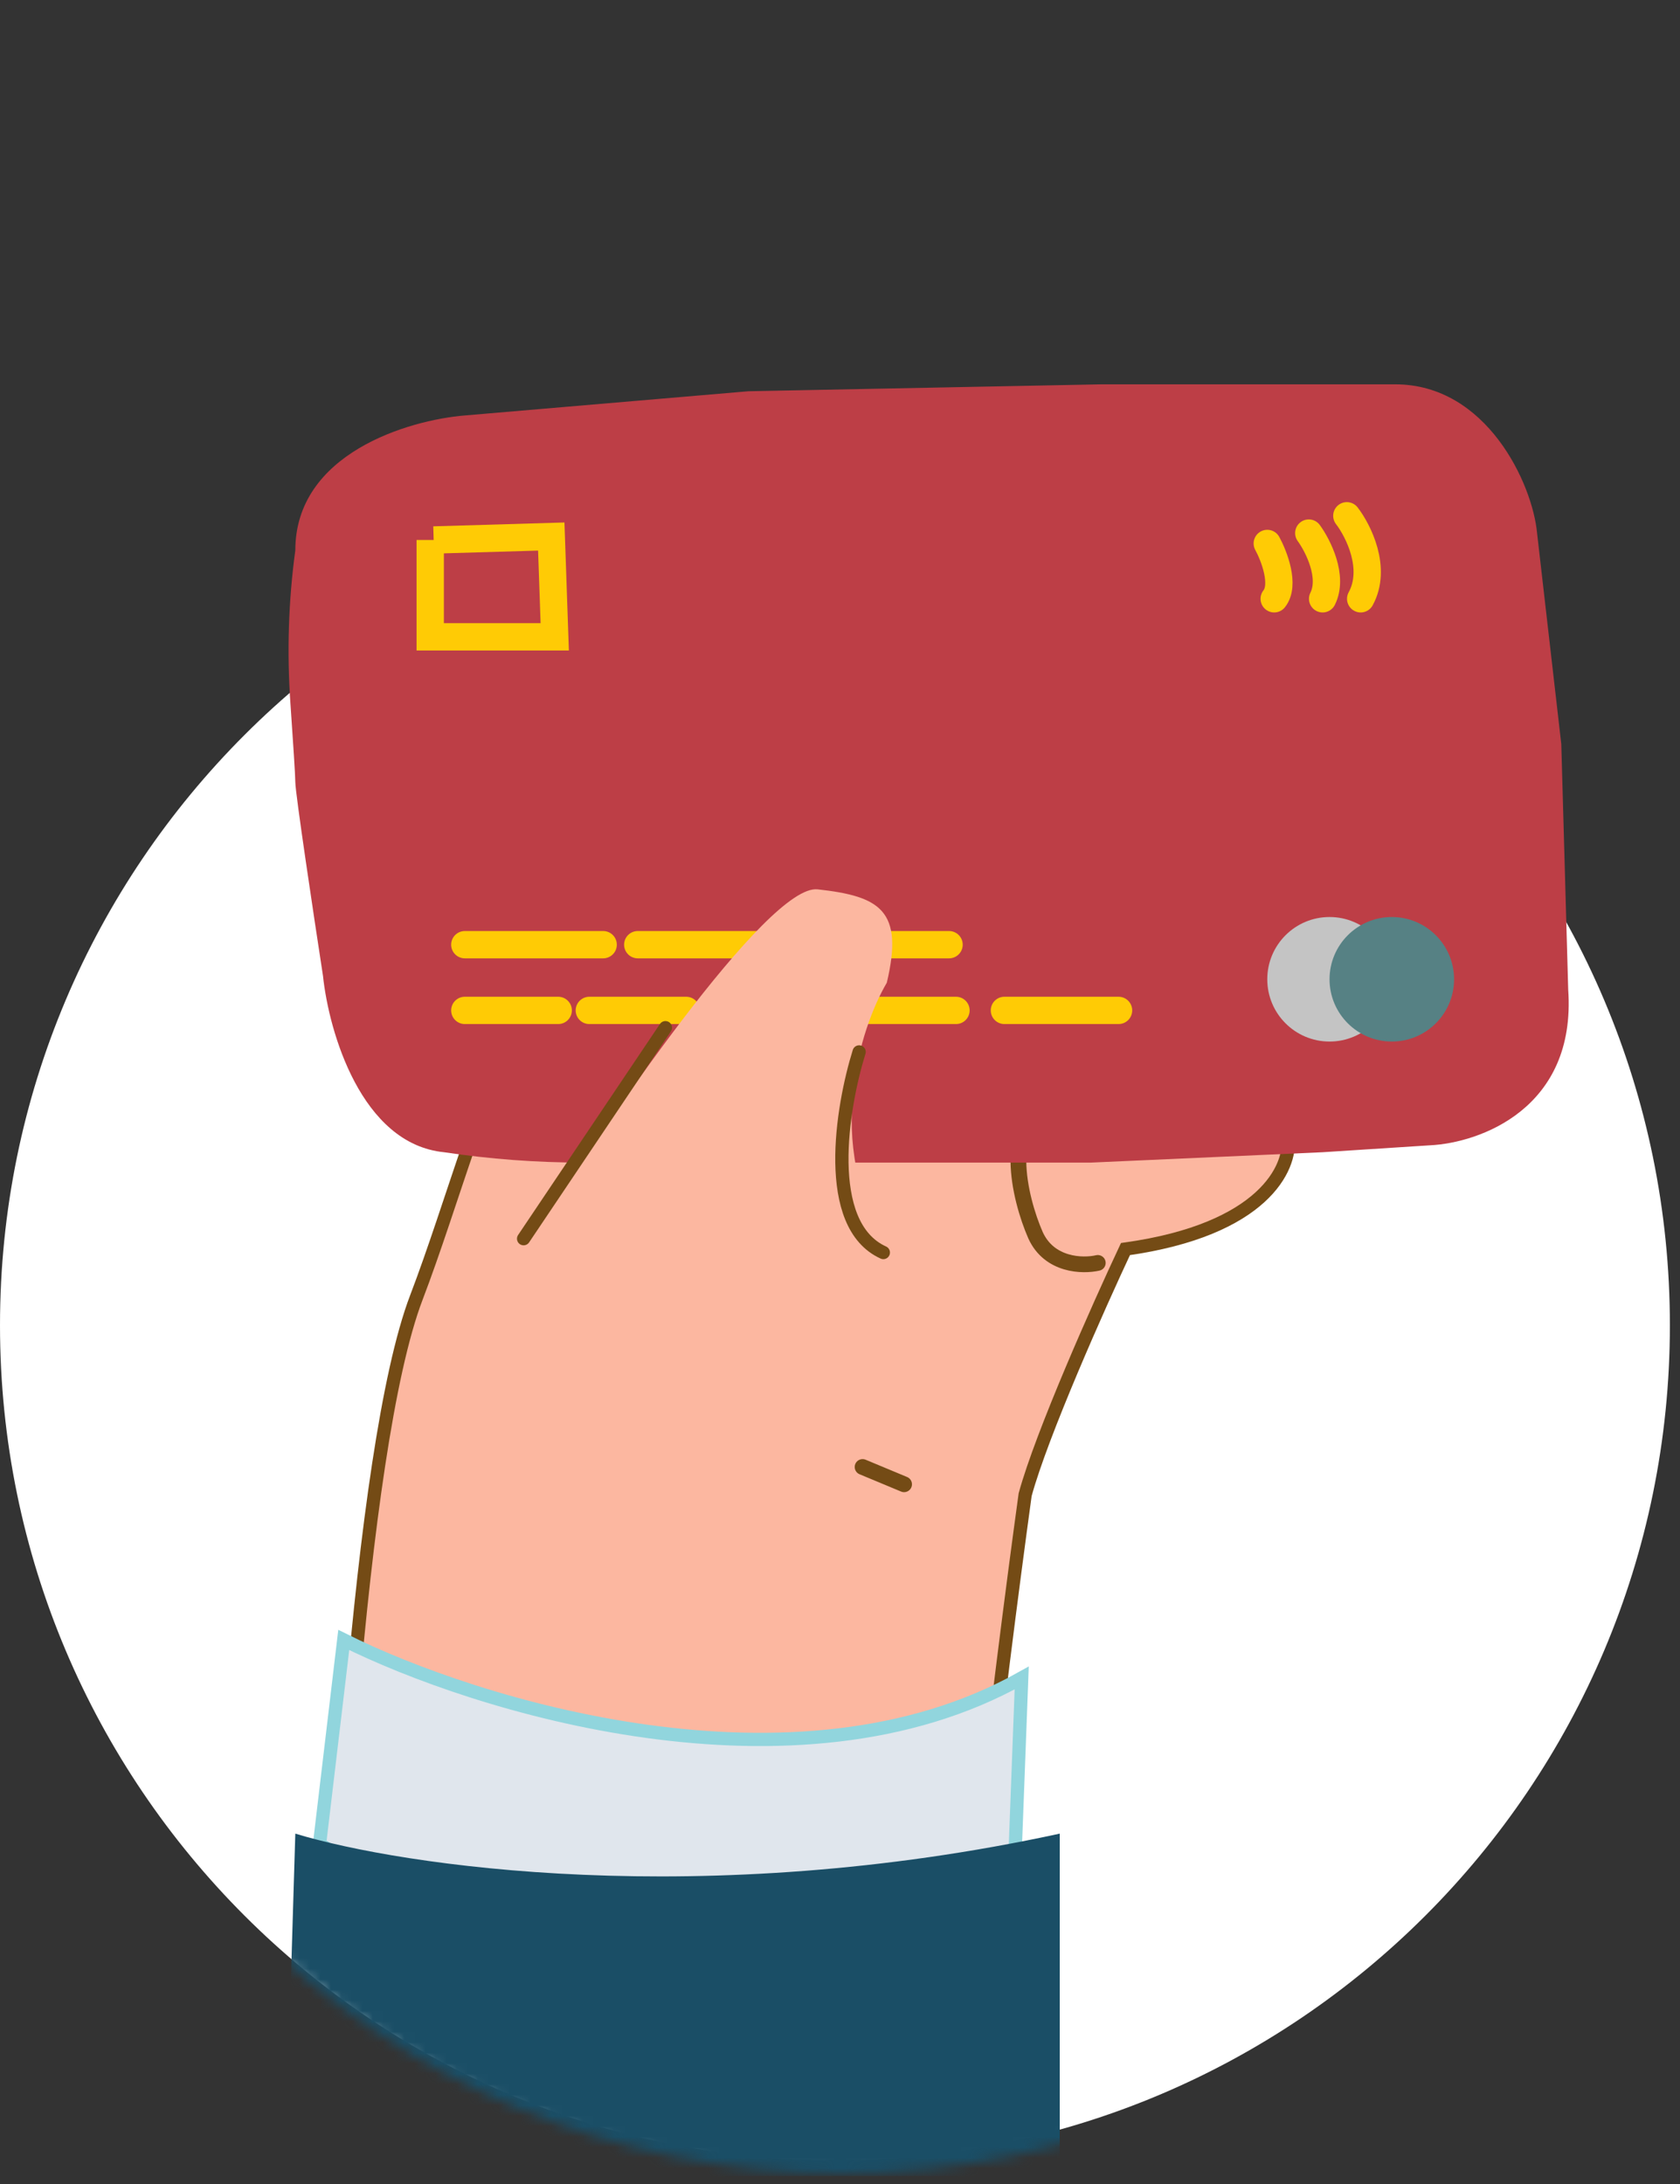 <svg width="160" height="208" viewBox="0 0 160 208" fill="none" xmlns="http://www.w3.org/2000/svg">
<rect x="0" y="0" width="160" height="208" fill="#333333" stroke="none"/>
<g style="mix-blend-mode:luminosity">
<path d="M0 126.219C0 82.303 35.602 46.701 79.518 46.701C123.435 46.701 159.037 82.303 159.037 126.219C159.037 170.136 123.435 205.738 79.518 205.738C35.602 205.738 0 170.136 0 126.219Z" fill="white"/>
</g>
<mask id="mask0_5_56904" style="mask-type:alpha" maskUnits="userSpaceOnUse" x="0" y="0" width="160" height="207">
<path d="M0.631 79.518C0.631 35.602 36.232 0 80.149 0C124.066 0 159.667 35.602 159.667 79.518V127.482C159.667 171.398 124.066 207 80.149 207C36.232 207 0.631 171.398 0.631 127.482L0.631 79.518Z" fill="url(#paint0_linear_5_56904)"/>
</mask>
<g mask="url(#mask0_5_56904)">
<path d="M39.655 123.571C34.12 138.066 31.639 184.295 31.09 205.598H91.374C90.584 197.164 95.218 159.918 97.633 142.348C99.215 136.551 104.661 124.34 107.187 118.959C120.364 117.115 122.999 111.163 122.67 108.418C122.67 101.302 115.203 98.865 111.469 98.535C116.74 98.008 123.768 95.46 126.623 94.253C133.211 90.036 131.125 80.417 129.258 76.134C129.522 69.546 126.293 67.679 124.646 67.569C122.801 66.252 110.701 70.314 104.881 72.511C119.112 65.659 122.67 61.53 122.67 60.322C122.143 50.571 116.74 49.89 114.105 50.769C98.556 53.931 83.249 61.53 77.539 64.934C50.855 79.758 46.573 105.453 39.655 123.571Z" fill="#FCB7A0" stroke="#744B15" stroke-width="1.262"/>
<path d="M104.551 120.277C103.123 120.607 99.939 120.541 98.621 117.642C97.084 114.128 95.261 106.639 100.268 104.794" stroke="#744B15" stroke-width="1.5" stroke-linecap="round"/>
<path d="M82.15 139.713L86.103 141.36" stroke="#744B15" stroke-width="1.5" stroke-linecap="round"/>
<path d="M128.599 81.734L101.586 84.04" stroke="#744B15" stroke-width="2.601" stroke-linecap="round"/>
<path d="M32.738 156.185L30.432 175.621C54.414 191.169 84.567 183.197 96.646 177.268L97.305 159.808C75.694 171.931 45.256 162.444 32.738 156.185Z" fill="#E0E6ED" stroke="#91D5DD" stroke-width="1.262"/>
<path d="M28.125 174.632L27.137 207.245H100.928V174.632C66.931 182.011 38.227 177.707 28.125 174.632Z" fill="#1A4E66"/>
<path d="M28.125 74.487C28.125 73.879 27.906 70.541 27.657 66.96C27.32 62.108 27.468 57.234 28.125 52.416C28.125 43.192 38.886 40.008 44.267 39.568L71.279 37.262L104.881 36.603H132.882C141.578 36.603 145.949 46.047 146.388 50.769L148.694 70.864L149.353 94.253C150.143 105.585 140.898 108.857 136.176 109.077L125.964 109.736L103.892 110.724H67.326H55.541C51.106 110.724 46.676 110.393 42.29 109.736C34.384 108.945 31.309 98.206 30.76 92.935C29.882 87.225 28.125 75.541 28.125 74.487Z" fill="#BD3E46"/>
<path d="M40.973 51.428V60.651H52.832L52.502 51.098L41.302 51.428" stroke="#FFCB05" stroke-width="2.601"/>
<path d="M44.268 89.97H57.444M60.739 89.97H72.927M76.88 89.97H90.387M44.268 96.229H53.162M56.127 96.229H65.351M69.304 96.229H79.186M82.481 96.229H91.046M95.658 96.229H106.529" stroke="#FFCB05" stroke-width="2.601" stroke-linecap="round"/>
<path d="M120.693 51.757C121.352 52.965 122.406 55.71 121.352 57.028M124.646 50.769C125.525 51.977 127.018 54.919 125.964 57.028M128.27 49.122C129.368 50.549 131.169 54.129 129.588 57.028" stroke="#FFCB05" stroke-width="2.601" stroke-linecap="round"/>
<circle cx="126.623" cy="93.265" r="5.93" fill="#C4C4C4"/>
<circle cx="132.553" cy="93.265" r="5.93" fill="#568184"/>
<path d="M77.869 84.699C73.125 84.172 57.445 107.1 50.197 118.63H84.457C78.396 108.879 81.932 97.876 84.457 93.594C86.104 86.676 83.799 85.358 77.869 84.699Z" fill="#FCB7A0"/>
<path d="M49.867 117.971L63.374 97.876" stroke="#744B15" stroke-width="1.262" stroke-linecap="round"/>
<path d="M81.821 100.182C80.174 105.453 78.329 116.653 84.127 119.289" stroke="#744B15" stroke-width="1.262" stroke-linecap="round"/>
</g>
<defs>
<linearGradient id="paint0_linear_5_56904" x1="0.631" y1="103.5" x2="159.667" y2="103.5" gradientUnits="userSpaceOnUse">
<stop stop-color="#00F5A0"/>
<stop offset="1" stop-color="#00D9F5"/>
</linearGradient>
</defs>
</svg>
